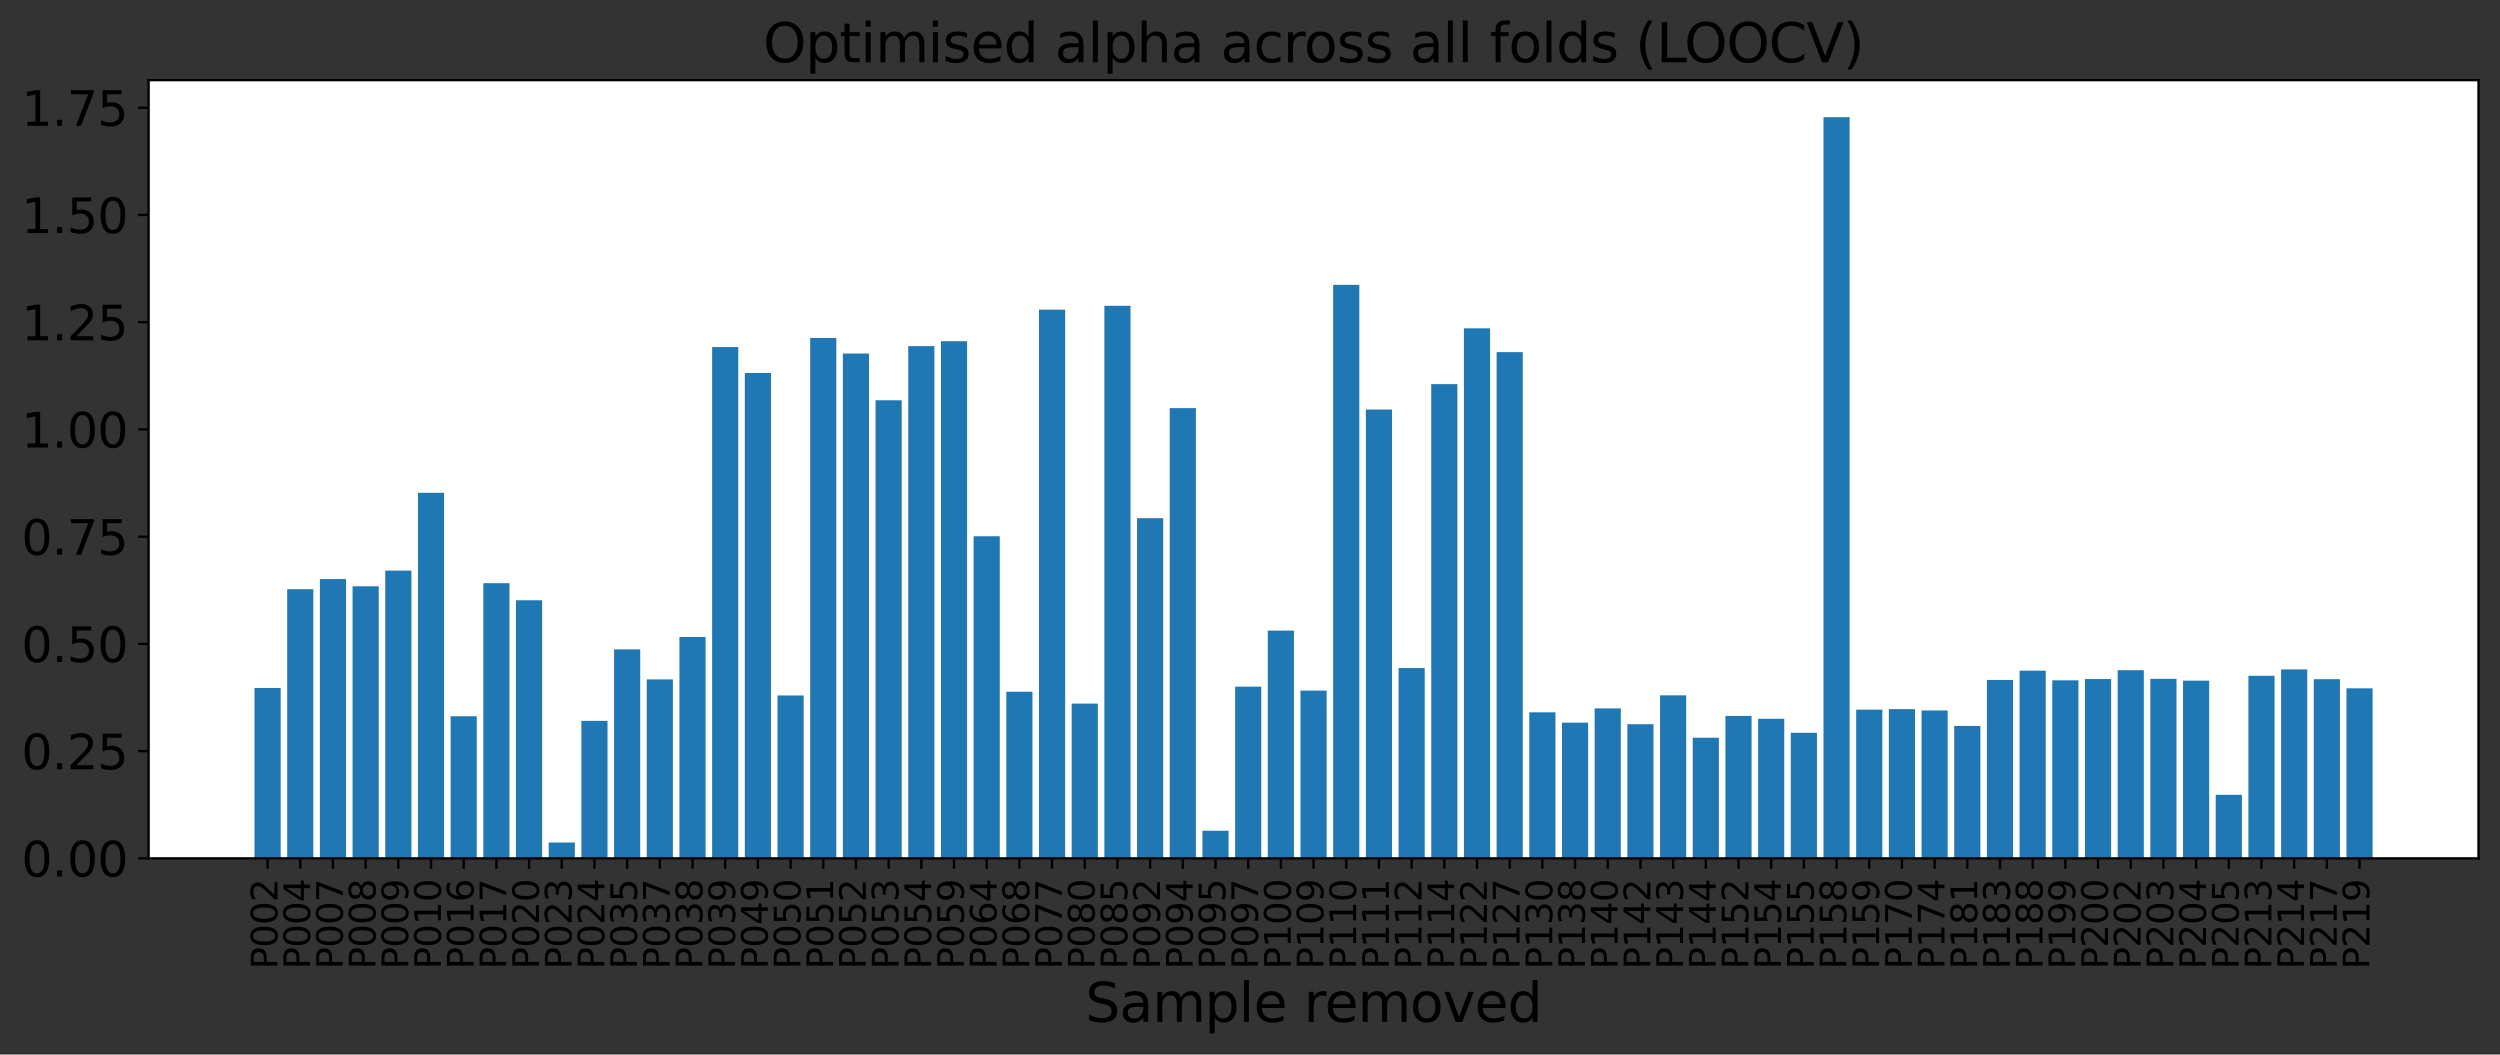 <?xml version="1.0" encoding="utf-8" standalone="no"?>
<!DOCTYPE svg PUBLIC "-//W3C//DTD SVG 1.1//EN"
  "http://www.w3.org/Graphics/SVG/1.1/DTD/svg11.dtd">
<svg xmlns:xlink="http://www.w3.org/1999/xlink" width="838.225pt" height="353.566pt" viewBox="0 0 838.225 353.566" xmlns="http://www.w3.org/2000/svg" version="1.1">
 <rect x="0" y="0" width="838.225" height="353.566" fill="#333333" stroke="none"/>
 <defs>
  <style type="text/css">*{stroke-linejoin: round; stroke-linecap: butt}</style>
 </defs>
 <g id="figure_1">
  <g id="patch_1">
   <path d="M 0 353.566 
L 838.225 353.566 
L 838.225 -0 
L 0 -0 
L 0 353.566 
z
" style="fill: none"/>
  </g>
  <g id="axes_1">
   <g id="patch_2">
    <path d="M 49.825 287.805 
L 831.025 287.805 
L 831.025 26.877 
L 49.825 26.877 
z
" style="fill: #ffffff"/>
   </g>
   <g id="patch_3">
    <path d="M 85.334 287.805 
L 94.102 287.805 
L 94.102 230.688 
L 85.334 230.688 
z
" clip-path="url(#p3399b967c1)" style="fill: #1f77b4"/>
   </g>
   <g id="patch_4">
    <path d="M 96.294 287.805 
L 105.061 287.805 
L 105.061 197.556 
L 96.294 197.556 
z
" clip-path="url(#p3399b967c1)" style="fill: #1f77b4"/>
   </g>
   <g id="patch_5">
    <path d="M 107.253 287.805 
L 116.021 287.805 
L 116.021 194.147 
L 107.253 194.147 
z
" clip-path="url(#p3399b967c1)" style="fill: #1f77b4"/>
   </g>
   <g id="patch_6">
    <path d="M 118.213 287.805 
L 126.981 287.805 
L 126.981 196.573 
L 118.213 196.573 
z
" clip-path="url(#p3399b967c1)" style="fill: #1f77b4"/>
   </g>
   <g id="patch_7">
    <path d="M 129.172 287.805 
L 137.94 287.805 
L 137.94 191.315 
L 129.172 191.315 
z
" clip-path="url(#p3399b967c1)" style="fill: #1f77b4"/>
   </g>
   <g id="patch_8">
    <path d="M 140.132 287.805 
L 148.9 287.805 
L 148.9 165.232 
L 140.132 165.232 
z
" clip-path="url(#p3399b967c1)" style="fill: #1f77b4"/>
   </g>
   <g id="patch_9">
    <path d="M 151.092 287.805 
L 159.859 287.805 
L 159.859 240.164 
L 151.092 240.164 
z
" clip-path="url(#p3399b967c1)" style="fill: #1f77b4"/>
   </g>
   <g id="patch_10">
    <path d="M 162.051 287.805 
L 170.819 287.805 
L 170.819 195.532 
L 162.051 195.532 
z
" clip-path="url(#p3399b967c1)" style="fill: #1f77b4"/>
   </g>
   <g id="patch_11">
    <path d="M 173.011 287.805 
L 181.779 287.805 
L 181.779 201.254 
L 173.011 201.254 
z
" clip-path="url(#p3399b967c1)" style="fill: #1f77b4"/>
   </g>
   <g id="patch_12">
    <path d="M 183.97 287.805 
L 192.738 287.805 
L 192.738 282.484 
L 183.97 282.484 
z
" clip-path="url(#p3399b967c1)" style="fill: #1f77b4"/>
   </g>
   <g id="patch_13">
    <path d="M 194.93 287.805 
L 203.698 287.805 
L 203.698 241.702 
L 194.93 241.702 
z
" clip-path="url(#p3399b967c1)" style="fill: #1f77b4"/>
   </g>
   <g id="patch_14">
    <path d="M 205.89 287.805 
L 214.657 287.805 
L 214.657 217.729 
L 205.89 217.729 
z
" clip-path="url(#p3399b967c1)" style="fill: #1f77b4"/>
   </g>
   <g id="patch_15">
    <path d="M 216.849 287.805 
L 225.617 287.805 
L 225.617 227.79 
L 216.849 227.79 
z
" clip-path="url(#p3399b967c1)" style="fill: #1f77b4"/>
   </g>
   <g id="patch_16">
    <path d="M 227.809 287.805 
L 236.577 287.805 
L 236.577 213.579 
L 227.809 213.579 
z
" clip-path="url(#p3399b967c1)" style="fill: #1f77b4"/>
   </g>
   <g id="patch_17">
    <path d="M 238.768 287.805 
L 247.536 287.805 
L 247.536 116.358 
L 238.768 116.358 
z
" clip-path="url(#p3399b967c1)" style="fill: #1f77b4"/>
   </g>
   <g id="patch_18">
    <path d="M 249.728 287.805 
L 258.496 287.805 
L 258.496 125.064 
L 249.728 125.064 
z
" clip-path="url(#p3399b967c1)" style="fill: #1f77b4"/>
   </g>
   <g id="patch_19">
    <path d="M 260.688 287.805 
L 269.455 287.805 
L 269.455 233.183 
L 260.688 233.183 
z
" clip-path="url(#p3399b967c1)" style="fill: #1f77b4"/>
   </g>
   <g id="patch_20">
    <path d="M 271.647 287.805 
L 280.415 287.805 
L 280.415 113.337 
L 271.647 113.337 
z
" clip-path="url(#p3399b967c1)" style="fill: #1f77b4"/>
   </g>
   <g id="patch_21">
    <path d="M 282.607 287.805 
L 291.374 287.805 
L 291.374 118.533 
L 282.607 118.533 
z
" clip-path="url(#p3399b967c1)" style="fill: #1f77b4"/>
   </g>
   <g id="patch_22">
    <path d="M 293.566 287.805 
L 302.334 287.805 
L 302.334 134.214 
L 293.566 134.214 
z
" clip-path="url(#p3399b967c1)" style="fill: #1f77b4"/>
   </g>
   <g id="patch_23">
    <path d="M 304.526 287.805 
L 313.294 287.805 
L 313.294 116.066 
L 304.526 116.066 
z
" clip-path="url(#p3399b967c1)" style="fill: #1f77b4"/>
   </g>
   <g id="patch_24">
    <path d="M 315.486 287.805 
L 324.253 287.805 
L 324.253 114.393 
L 315.486 114.393 
z
" clip-path="url(#p3399b967c1)" style="fill: #1f77b4"/>
   </g>
   <g id="patch_25">
    <path d="M 326.445 287.805 
L 335.213 287.805 
L 335.213 179.812 
L 326.445 179.812 
z
" clip-path="url(#p3399b967c1)" style="fill: #1f77b4"/>
   </g>
   <g id="patch_26">
    <path d="M 337.405 287.805 
L 346.172 287.805 
L 346.172 231.94 
L 337.405 231.94 
z
" clip-path="url(#p3399b967c1)" style="fill: #1f77b4"/>
   </g>
   <g id="patch_27">
    <path d="M 348.364 287.805 
L 357.132 287.805 
L 357.132 103.832 
L 348.364 103.832 
z
" clip-path="url(#p3399b967c1)" style="fill: #1f77b4"/>
   </g>
   <g id="patch_28">
    <path d="M 359.324 287.805 
L 368.092 287.805 
L 368.092 235.907 
L 359.324 235.907 
z
" clip-path="url(#p3399b967c1)" style="fill: #1f77b4"/>
   </g>
   <g id="patch_29">
    <path d="M 370.284 287.805 
L 379.051 287.805 
L 379.051 102.542 
L 370.284 102.542 
z
" clip-path="url(#p3399b967c1)" style="fill: #1f77b4"/>
   </g>
   <g id="patch_30">
    <path d="M 381.243 287.805 
L 390.011 287.805 
L 390.011 173.747 
L 381.243 173.747 
z
" clip-path="url(#p3399b967c1)" style="fill: #1f77b4"/>
   </g>
   <g id="patch_31">
    <path d="M 392.203 287.805 
L 400.97 287.805 
L 400.97 136.846 
L 392.203 136.846 
z
" clip-path="url(#p3399b967c1)" style="fill: #1f77b4"/>
   </g>
   <g id="patch_32">
    <path d="M 403.162 287.805 
L 411.93 287.805 
L 411.93 278.547 
L 403.162 278.547 
z
" clip-path="url(#p3399b967c1)" style="fill: #1f77b4"/>
   </g>
   <g id="patch_33">
    <path d="M 414.122 287.805 
L 422.89 287.805 
L 422.89 230.226 
L 414.122 230.226 
z
" clip-path="url(#p3399b967c1)" style="fill: #1f77b4"/>
   </g>
   <g id="patch_34">
    <path d="M 425.082 287.805 
L 433.849 287.805 
L 433.849 211.426 
L 425.082 211.426 
z
" clip-path="url(#p3399b967c1)" style="fill: #1f77b4"/>
   </g>
   <g id="patch_35">
    <path d="M 436.041 287.805 
L 444.809 287.805 
L 444.809 231.541 
L 436.041 231.541 
z
" clip-path="url(#p3399b967c1)" style="fill: #1f77b4"/>
   </g>
   <g id="patch_36">
    <path d="M 447.001 287.805 
L 455.768 287.805 
L 455.768 95.514 
L 447.001 95.514 
z
" clip-path="url(#p3399b967c1)" style="fill: #1f77b4"/>
   </g>
   <g id="patch_37">
    <path d="M 457.96 287.805 
L 466.728 287.805 
L 466.728 137.322 
L 457.96 137.322 
z
" clip-path="url(#p3399b967c1)" style="fill: #1f77b4"/>
   </g>
   <g id="patch_38">
    <path d="M 468.92 287.805 
L 477.688 287.805 
L 477.688 223.998 
L 468.92 223.998 
z
" clip-path="url(#p3399b967c1)" style="fill: #1f77b4"/>
   </g>
   <g id="patch_39">
    <path d="M 479.88 287.805 
L 488.647 287.805 
L 488.647 128.802 
L 479.88 128.802 
z
" clip-path="url(#p3399b967c1)" style="fill: #1f77b4"/>
   </g>
   <g id="patch_40">
    <path d="M 490.839 287.805 
L 499.607 287.805 
L 499.607 110.086 
L 490.839 110.086 
z
" clip-path="url(#p3399b967c1)" style="fill: #1f77b4"/>
   </g>
   <g id="patch_41">
    <path d="M 501.799 287.805 
L 510.566 287.805 
L 510.566 118.074 
L 501.799 118.074 
z
" clip-path="url(#p3399b967c1)" style="fill: #1f77b4"/>
   </g>
   <g id="patch_42">
    <path d="M 512.758 287.805 
L 521.526 287.805 
L 521.526 238.832 
L 512.758 238.832 
z
" clip-path="url(#p3399b967c1)" style="fill: #1f77b4"/>
   </g>
   <g id="patch_43">
    <path d="M 523.718 287.805 
L 532.486 287.805 
L 532.486 242.297 
L 523.718 242.297 
z
" clip-path="url(#p3399b967c1)" style="fill: #1f77b4"/>
   </g>
   <g id="patch_44">
    <path d="M 534.678 287.805 
L 543.445 287.805 
L 543.445 237.526 
L 534.678 237.526 
z
" clip-path="url(#p3399b967c1)" style="fill: #1f77b4"/>
   </g>
   <g id="patch_45">
    <path d="M 545.637 287.805 
L 554.405 287.805 
L 554.405 242.827 
L 545.637 242.827 
z
" clip-path="url(#p3399b967c1)" style="fill: #1f77b4"/>
   </g>
   <g id="patch_46">
    <path d="M 556.597 287.805 
L 565.364 287.805 
L 565.364 233.136 
L 556.597 233.136 
z
" clip-path="url(#p3399b967c1)" style="fill: #1f77b4"/>
   </g>
   <g id="patch_47">
    <path d="M 567.556 287.805 
L 576.324 287.805 
L 576.324 247.351 
L 567.556 247.351 
z
" clip-path="url(#p3399b967c1)" style="fill: #1f77b4"/>
   </g>
   <g id="patch_48">
    <path d="M 578.516 287.805 
L 587.284 287.805 
L 587.284 240.05 
L 578.516 240.05 
z
" clip-path="url(#p3399b967c1)" style="fill: #1f77b4"/>
   </g>
   <g id="patch_49">
    <path d="M 589.476 287.805 
L 598.243 287.805 
L 598.243 240.998 
L 589.476 240.998 
z
" clip-path="url(#p3399b967c1)" style="fill: #1f77b4"/>
   </g>
   <g id="patch_50">
    <path d="M 600.435 287.805 
L 609.203 287.805 
L 609.203 245.692 
L 600.435 245.692 
z
" clip-path="url(#p3399b967c1)" style="fill: #1f77b4"/>
   </g>
   <g id="patch_51">
    <path d="M 611.395 287.805 
L 620.162 287.805 
L 620.162 39.302 
L 611.395 39.302 
z
" clip-path="url(#p3399b967c1)" style="fill: #1f77b4"/>
   </g>
   <g id="patch_52">
    <path d="M 622.354 287.805 
L 631.122 287.805 
L 631.122 237.941 
L 622.354 237.941 
z
" clip-path="url(#p3399b967c1)" style="fill: #1f77b4"/>
   </g>
   <g id="patch_53">
    <path d="M 633.314 287.805 
L 642.082 287.805 
L 642.082 237.762 
L 633.314 237.762 
z
" clip-path="url(#p3399b967c1)" style="fill: #1f77b4"/>
   </g>
   <g id="patch_54">
    <path d="M 644.273 287.805 
L 653.041 287.805 
L 653.041 238.205 
L 644.273 238.205 
z
" clip-path="url(#p3399b967c1)" style="fill: #1f77b4"/>
   </g>
   <g id="patch_55">
    <path d="M 655.233 287.805 
L 664.001 287.805 
L 664.001 243.393 
L 655.233 243.393 
z
" clip-path="url(#p3399b967c1)" style="fill: #1f77b4"/>
   </g>
   <g id="patch_56">
    <path d="M 666.193 287.805 
L 674.96 287.805 
L 674.96 227.97 
L 666.193 227.97 
z
" clip-path="url(#p3399b967c1)" style="fill: #1f77b4"/>
   </g>
   <g id="patch_57">
    <path d="M 677.152 287.805 
L 685.92 287.805 
L 685.92 224.87 
L 677.152 224.87 
z
" clip-path="url(#p3399b967c1)" style="fill: #1f77b4"/>
   </g>
   <g id="patch_58">
    <path d="M 688.112 287.805 
L 696.88 287.805 
L 696.88 228.111 
L 688.112 228.111 
z
" clip-path="url(#p3399b967c1)" style="fill: #1f77b4"/>
   </g>
   <g id="patch_59">
    <path d="M 699.071 287.805 
L 707.839 287.805 
L 707.839 227.678 
L 699.071 227.678 
z
" clip-path="url(#p3399b967c1)" style="fill: #1f77b4"/>
   </g>
   <g id="patch_60">
    <path d="M 710.031 287.805 
L 718.799 287.805 
L 718.799 224.715 
L 710.031 224.715 
z
" clip-path="url(#p3399b967c1)" style="fill: #1f77b4"/>
   </g>
   <g id="patch_61">
    <path d="M 720.991 287.805 
L 729.758 287.805 
L 729.758 227.627 
L 720.991 227.627 
z
" clip-path="url(#p3399b967c1)" style="fill: #1f77b4"/>
   </g>
   <g id="patch_62">
    <path d="M 731.95 287.805 
L 740.718 287.805 
L 740.718 228.219 
L 731.95 228.219 
z
" clip-path="url(#p3399b967c1)" style="fill: #1f77b4"/>
   </g>
   <g id="patch_63">
    <path d="M 742.91 287.805 
L 751.678 287.805 
L 751.678 266.499 
L 742.91 266.499 
z
" clip-path="url(#p3399b967c1)" style="fill: #1f77b4"/>
   </g>
   <g id="patch_64">
    <path d="M 753.869 287.805 
L 762.637 287.805 
L 762.637 226.599 
L 753.869 226.599 
z
" clip-path="url(#p3399b967c1)" style="fill: #1f77b4"/>
   </g>
   <g id="patch_65">
    <path d="M 764.829 287.805 
L 773.597 287.805 
L 773.597 224.443 
L 764.829 224.443 
z
" clip-path="url(#p3399b967c1)" style="fill: #1f77b4"/>
   </g>
   <g id="patch_66">
    <path d="M 775.789 287.805 
L 784.556 287.805 
L 784.556 227.723 
L 775.789 227.723 
z
" clip-path="url(#p3399b967c1)" style="fill: #1f77b4"/>
   </g>
   <g id="patch_67">
    <path d="M 786.748 287.805 
L 795.516 287.805 
L 795.516 230.78 
L 786.748 230.78 
z
" clip-path="url(#p3399b967c1)" style="fill: #1f77b4"/>
   </g>
   <g id="matplotlib.axis_1">
    <g id="xtick_1">
     <g id="line2d_1">
      <defs>
       <path id="m8afb82c18d" d="M 0 0 
L 0 3.5 
" style="stroke: #000000; stroke-width: 0.8"/>
      </defs>
      <g>
       <use xlink:href="#m8afb82c18d" x="89.718" y="287.805" style="stroke: #000000; stroke-width: 0.8"/>
      </g>
     </g>
     <g id="text_1">
      <!-- P002 -->
      <g transform="translate(93.029 324.946) rotate(-90) scale(0.12 -0.12)">
       <defs>
        <path id="DejaVuSans-50" d="M 1259 4147 
L 1259 2394 
L 2053 2394 
Q 2494 2394 2734 2622 
Q 2975 2850 2975 3272 
Q 2975 3691 2734 3919 
Q 2494 4147 2053 4147 
L 1259 4147 
z
M 628 4666 
L 2053 4666 
Q 2838 4666 3239 4311 
Q 3641 3956 3641 3272 
Q 3641 2581 3239 2228 
Q 2838 1875 2053 1875 
L 1259 1875 
L 1259 0 
L 628 0 
L 628 4666 
z
" transform="scale(0.016)"/>
        <path id="DejaVuSans-30" d="M 2034 4250 
Q 1547 4250 1301 3770 
Q 1056 3291 1056 2328 
Q 1056 1369 1301 889 
Q 1547 409 2034 409 
Q 2525 409 2770 889 
Q 3016 1369 3016 2328 
Q 3016 3291 2770 3770 
Q 2525 4250 2034 4250 
z
M 2034 4750 
Q 2819 4750 3233 4129 
Q 3647 3509 3647 2328 
Q 3647 1150 3233 529 
Q 2819 -91 2034 -91 
Q 1250 -91 836 529 
Q 422 1150 422 2328 
Q 422 3509 836 4129 
Q 1250 4750 2034 4750 
z
" transform="scale(0.016)"/>
        <path id="DejaVuSans-32" d="M 1228 531 
L 3431 531 
L 3431 0 
L 469 0 
L 469 531 
Q 828 903 1448 1529 
Q 2069 2156 2228 2338 
Q 2531 2678 2651 2914 
Q 2772 3150 2772 3378 
Q 2772 3750 2511 3984 
Q 2250 4219 1831 4219 
Q 1534 4219 1204 4116 
Q 875 4013 500 3803 
L 500 4441 
Q 881 4594 1212 4672 
Q 1544 4750 1819 4750 
Q 2544 4750 2975 4387 
Q 3406 4025 3406 3419 
Q 3406 3131 3298 2873 
Q 3191 2616 2906 2266 
Q 2828 2175 2409 1742 
Q 1991 1309 1228 531 
z
" transform="scale(0.016)"/>
       </defs>
       <use xlink:href="#DejaVuSans-50"/>
       <use xlink:href="#DejaVuSans-30" x="60.303"/>
       <use xlink:href="#DejaVuSans-30" x="123.926"/>
       <use xlink:href="#DejaVuSans-32" x="187.549"/>
      </g>
     </g>
    </g>
    <g id="xtick_2">
     <g id="line2d_2">
      <g>
       <use xlink:href="#m8afb82c18d" x="100.678" y="287.805" style="stroke: #000000; stroke-width: 0.8"/>
      </g>
     </g>
     <g id="text_2">
      <!-- P004 -->
      <g transform="translate(103.989 324.946) rotate(-90) scale(0.12 -0.12)">
       <defs>
        <path id="DejaVuSans-34" d="M 2419 4116 
L 825 1625 
L 2419 1625 
L 2419 4116 
z
M 2253 4666 
L 3047 4666 
L 3047 1625 
L 3713 1625 
L 3713 1100 
L 3047 1100 
L 3047 0 
L 2419 0 
L 2419 1100 
L 313 1100 
L 313 1709 
L 2253 4666 
z
" transform="scale(0.016)"/>
       </defs>
       <use xlink:href="#DejaVuSans-50"/>
       <use xlink:href="#DejaVuSans-30" x="60.303"/>
       <use xlink:href="#DejaVuSans-30" x="123.926"/>
       <use xlink:href="#DejaVuSans-34" x="187.549"/>
      </g>
     </g>
    </g>
    <g id="xtick_3">
     <g id="line2d_3">
      <g>
       <use xlink:href="#m8afb82c18d" x="111.637" y="287.805" style="stroke: #000000; stroke-width: 0.8"/>
      </g>
     </g>
     <g id="text_3">
      <!-- P007 -->
      <g transform="translate(114.948 324.946) rotate(-90) scale(0.12 -0.12)">
       <defs>
        <path id="DejaVuSans-37" d="M 525 4666 
L 3525 4666 
L 3525 4397 
L 1831 0 
L 1172 0 
L 2766 4134 
L 525 4134 
L 525 4666 
z
" transform="scale(0.016)"/>
       </defs>
       <use xlink:href="#DejaVuSans-50"/>
       <use xlink:href="#DejaVuSans-30" x="60.303"/>
       <use xlink:href="#DejaVuSans-30" x="123.926"/>
       <use xlink:href="#DejaVuSans-37" x="187.549"/>
      </g>
     </g>
    </g>
    <g id="xtick_4">
     <g id="line2d_4">
      <g>
       <use xlink:href="#m8afb82c18d" x="122.597" y="287.805" style="stroke: #000000; stroke-width: 0.8"/>
      </g>
     </g>
     <g id="text_4">
      <!-- P008 -->
      <g transform="translate(125.908 324.946) rotate(-90) scale(0.12 -0.12)">
       <defs>
        <path id="DejaVuSans-38" d="M 2034 2216 
Q 1584 2216 1326 1975 
Q 1069 1734 1069 1313 
Q 1069 891 1326 650 
Q 1584 409 2034 409 
Q 2484 409 2743 651 
Q 3003 894 3003 1313 
Q 3003 1734 2745 1975 
Q 2488 2216 2034 2216 
z
M 1403 2484 
Q 997 2584 770 2862 
Q 544 3141 544 3541 
Q 544 4100 942 4425 
Q 1341 4750 2034 4750 
Q 2731 4750 3128 4425 
Q 3525 4100 3525 3541 
Q 3525 3141 3298 2862 
Q 3072 2584 2669 2484 
Q 3125 2378 3379 2068 
Q 3634 1759 3634 1313 
Q 3634 634 3220 271 
Q 2806 -91 2034 -91 
Q 1263 -91 848 271 
Q 434 634 434 1313 
Q 434 1759 690 2068 
Q 947 2378 1403 2484 
z
M 1172 3481 
Q 1172 3119 1398 2916 
Q 1625 2713 2034 2713 
Q 2441 2713 2670 2916 
Q 2900 3119 2900 3481 
Q 2900 3844 2670 4047 
Q 2441 4250 2034 4250 
Q 1625 4250 1398 4047 
Q 1172 3844 1172 3481 
z
" transform="scale(0.016)"/>
       </defs>
       <use xlink:href="#DejaVuSans-50"/>
       <use xlink:href="#DejaVuSans-30" x="60.303"/>
       <use xlink:href="#DejaVuSans-30" x="123.926"/>
       <use xlink:href="#DejaVuSans-38" x="187.549"/>
      </g>
     </g>
    </g>
    <g id="xtick_5">
     <g id="line2d_5">
      <g>
       <use xlink:href="#m8afb82c18d" x="133.556" y="287.805" style="stroke: #000000; stroke-width: 0.8"/>
      </g>
     </g>
     <g id="text_5">
      <!-- P009 -->
      <g transform="translate(136.868 324.946) rotate(-90) scale(0.12 -0.12)">
       <defs>
        <path id="DejaVuSans-39" d="M 703 97 
L 703 672 
Q 941 559 1184 500 
Q 1428 441 1663 441 
Q 2288 441 2617 861 
Q 2947 1281 2994 2138 
Q 2813 1869 2534 1725 
Q 2256 1581 1919 1581 
Q 1219 1581 811 2004 
Q 403 2428 403 3163 
Q 403 3881 828 4315 
Q 1253 4750 1959 4750 
Q 2769 4750 3195 4129 
Q 3622 3509 3622 2328 
Q 3622 1225 3098 567 
Q 2575 -91 1691 -91 
Q 1453 -91 1209 -44 
Q 966 3 703 97 
z
M 1959 2075 
Q 2384 2075 2632 2365 
Q 2881 2656 2881 3163 
Q 2881 3666 2632 3958 
Q 2384 4250 1959 4250 
Q 1534 4250 1286 3958 
Q 1038 3666 1038 3163 
Q 1038 2656 1286 2365 
Q 1534 2075 1959 2075 
z
" transform="scale(0.016)"/>
       </defs>
       <use xlink:href="#DejaVuSans-50"/>
       <use xlink:href="#DejaVuSans-30" x="60.303"/>
       <use xlink:href="#DejaVuSans-30" x="123.926"/>
       <use xlink:href="#DejaVuSans-39" x="187.549"/>
      </g>
     </g>
    </g>
    <g id="xtick_6">
     <g id="line2d_6">
      <g>
       <use xlink:href="#m8afb82c18d" x="144.516" y="287.805" style="stroke: #000000; stroke-width: 0.8"/>
      </g>
     </g>
     <g id="text_6">
      <!-- P010 -->
      <g transform="translate(147.827 324.946) rotate(-90) scale(0.12 -0.12)">
       <defs>
        <path id="DejaVuSans-31" d="M 794 531 
L 1825 531 
L 1825 4091 
L 703 3866 
L 703 4441 
L 1819 4666 
L 2450 4666 
L 2450 531 
L 3481 531 
L 3481 0 
L 794 0 
L 794 531 
z
" transform="scale(0.016)"/>
       </defs>
       <use xlink:href="#DejaVuSans-50"/>
       <use xlink:href="#DejaVuSans-30" x="60.303"/>
       <use xlink:href="#DejaVuSans-31" x="123.926"/>
       <use xlink:href="#DejaVuSans-30" x="187.549"/>
      </g>
     </g>
    </g>
    <g id="xtick_7">
     <g id="line2d_7">
      <g>
       <use xlink:href="#m8afb82c18d" x="155.476" y="287.805" style="stroke: #000000; stroke-width: 0.8"/>
      </g>
     </g>
     <g id="text_7">
      <!-- P016 -->
      <g transform="translate(158.787 324.946) rotate(-90) scale(0.12 -0.12)">
       <defs>
        <path id="DejaVuSans-36" d="M 2113 2584 
Q 1688 2584 1439 2293 
Q 1191 2003 1191 1497 
Q 1191 994 1439 701 
Q 1688 409 2113 409 
Q 2538 409 2786 701 
Q 3034 994 3034 1497 
Q 3034 2003 2786 2293 
Q 2538 2584 2113 2584 
z
M 3366 4563 
L 3366 3988 
Q 3128 4100 2886 4159 
Q 2644 4219 2406 4219 
Q 1781 4219 1451 3797 
Q 1122 3375 1075 2522 
Q 1259 2794 1537 2939 
Q 1816 3084 2150 3084 
Q 2853 3084 3261 2657 
Q 3669 2231 3669 1497 
Q 3669 778 3244 343 
Q 2819 -91 2113 -91 
Q 1303 -91 875 529 
Q 447 1150 447 2328 
Q 447 3434 972 4092 
Q 1497 4750 2381 4750 
Q 2619 4750 2861 4703 
Q 3103 4656 3366 4563 
z
" transform="scale(0.016)"/>
       </defs>
       <use xlink:href="#DejaVuSans-50"/>
       <use xlink:href="#DejaVuSans-30" x="60.303"/>
       <use xlink:href="#DejaVuSans-31" x="123.926"/>
       <use xlink:href="#DejaVuSans-36" x="187.549"/>
      </g>
     </g>
    </g>
    <g id="xtick_8">
     <g id="line2d_8">
      <g>
       <use xlink:href="#m8afb82c18d" x="166.435" y="287.805" style="stroke: #000000; stroke-width: 0.8"/>
      </g>
     </g>
     <g id="text_8">
      <!-- P017 -->
      <g transform="translate(169.746 324.946) rotate(-90) scale(0.12 -0.12)">
       <use xlink:href="#DejaVuSans-50"/>
       <use xlink:href="#DejaVuSans-30" x="60.303"/>
       <use xlink:href="#DejaVuSans-31" x="123.926"/>
       <use xlink:href="#DejaVuSans-37" x="187.549"/>
      </g>
     </g>
    </g>
    <g id="xtick_9">
     <g id="line2d_9">
      <g>
       <use xlink:href="#m8afb82c18d" x="177.395" y="287.805" style="stroke: #000000; stroke-width: 0.8"/>
      </g>
     </g>
     <g id="text_9">
      <!-- P020 -->
      <g transform="translate(180.706 324.946) rotate(-90) scale(0.12 -0.12)">
       <use xlink:href="#DejaVuSans-50"/>
       <use xlink:href="#DejaVuSans-30" x="60.303"/>
       <use xlink:href="#DejaVuSans-32" x="123.926"/>
       <use xlink:href="#DejaVuSans-30" x="187.549"/>
      </g>
     </g>
    </g>
    <g id="xtick_10">
     <g id="line2d_10">
      <g>
       <use xlink:href="#m8afb82c18d" x="188.354" y="287.805" style="stroke: #000000; stroke-width: 0.8"/>
      </g>
     </g>
     <g id="text_10">
      <!-- P023 -->
      <g transform="translate(191.666 324.946) rotate(-90) scale(0.12 -0.12)">
       <defs>
        <path id="DejaVuSans-33" d="M 2597 2516 
Q 3050 2419 3304 2112 
Q 3559 1806 3559 1356 
Q 3559 666 3084 287 
Q 2609 -91 1734 -91 
Q 1441 -91 1130 -33 
Q 819 25 488 141 
L 488 750 
Q 750 597 1062 519 
Q 1375 441 1716 441 
Q 2309 441 2620 675 
Q 2931 909 2931 1356 
Q 2931 1769 2642 2001 
Q 2353 2234 1838 2234 
L 1294 2234 
L 1294 2753 
L 1863 2753 
Q 2328 2753 2575 2939 
Q 2822 3125 2822 3475 
Q 2822 3834 2567 4026 
Q 2313 4219 1838 4219 
Q 1578 4219 1281 4162 
Q 984 4106 628 3988 
L 628 4550 
Q 988 4650 1302 4700 
Q 1616 4750 1894 4750 
Q 2613 4750 3031 4423 
Q 3450 4097 3450 3541 
Q 3450 3153 3228 2886 
Q 3006 2619 2597 2516 
z
" transform="scale(0.016)"/>
       </defs>
       <use xlink:href="#DejaVuSans-50"/>
       <use xlink:href="#DejaVuSans-30" x="60.303"/>
       <use xlink:href="#DejaVuSans-32" x="123.926"/>
       <use xlink:href="#DejaVuSans-33" x="187.549"/>
      </g>
     </g>
    </g>
    <g id="xtick_11">
     <g id="line2d_11">
      <g>
       <use xlink:href="#m8afb82c18d" x="199.314" y="287.805" style="stroke: #000000; stroke-width: 0.8"/>
      </g>
     </g>
     <g id="text_11">
      <!-- P024 -->
      <g transform="translate(202.625 324.946) rotate(-90) scale(0.12 -0.12)">
       <use xlink:href="#DejaVuSans-50"/>
       <use xlink:href="#DejaVuSans-30" x="60.303"/>
       <use xlink:href="#DejaVuSans-32" x="123.926"/>
       <use xlink:href="#DejaVuSans-34" x="187.549"/>
      </g>
     </g>
    </g>
    <g id="xtick_12">
     <g id="line2d_12">
      <g>
       <use xlink:href="#m8afb82c18d" x="210.273" y="287.805" style="stroke: #000000; stroke-width: 0.8"/>
      </g>
     </g>
     <g id="text_12">
      <!-- P035 -->
      <g transform="translate(213.585 324.946) rotate(-90) scale(0.12 -0.12)">
       <defs>
        <path id="DejaVuSans-35" d="M 691 4666 
L 3169 4666 
L 3169 4134 
L 1269 4134 
L 1269 2991 
Q 1406 3038 1543 3061 
Q 1681 3084 1819 3084 
Q 2600 3084 3056 2656 
Q 3513 2228 3513 1497 
Q 3513 744 3044 326 
Q 2575 -91 1722 -91 
Q 1428 -91 1123 -41 
Q 819 9 494 109 
L 494 744 
Q 775 591 1075 516 
Q 1375 441 1709 441 
Q 2250 441 2565 725 
Q 2881 1009 2881 1497 
Q 2881 1984 2565 2268 
Q 2250 2553 1709 2553 
Q 1456 2553 1204 2497 
Q 953 2441 691 2322 
L 691 4666 
z
" transform="scale(0.016)"/>
       </defs>
       <use xlink:href="#DejaVuSans-50"/>
       <use xlink:href="#DejaVuSans-30" x="60.303"/>
       <use xlink:href="#DejaVuSans-33" x="123.926"/>
       <use xlink:href="#DejaVuSans-35" x="187.549"/>
      </g>
     </g>
    </g>
    <g id="xtick_13">
     <g id="line2d_13">
      <g>
       <use xlink:href="#m8afb82c18d" x="221.233" y="287.805" style="stroke: #000000; stroke-width: 0.8"/>
      </g>
     </g>
     <g id="text_13">
      <!-- P037 -->
      <g transform="translate(224.544 324.946) rotate(-90) scale(0.12 -0.12)">
       <use xlink:href="#DejaVuSans-50"/>
       <use xlink:href="#DejaVuSans-30" x="60.303"/>
       <use xlink:href="#DejaVuSans-33" x="123.926"/>
       <use xlink:href="#DejaVuSans-37" x="187.549"/>
      </g>
     </g>
    </g>
    <g id="xtick_14">
     <g id="line2d_14">
      <g>
       <use xlink:href="#m8afb82c18d" x="232.193" y="287.805" style="stroke: #000000; stroke-width: 0.8"/>
      </g>
     </g>
     <g id="text_14">
      <!-- P038 -->
      <g transform="translate(235.504 324.946) rotate(-90) scale(0.12 -0.12)">
       <use xlink:href="#DejaVuSans-50"/>
       <use xlink:href="#DejaVuSans-30" x="60.303"/>
       <use xlink:href="#DejaVuSans-33" x="123.926"/>
       <use xlink:href="#DejaVuSans-38" x="187.549"/>
      </g>
     </g>
    </g>
    <g id="xtick_15">
     <g id="line2d_15">
      <g>
       <use xlink:href="#m8afb82c18d" x="243.152" y="287.805" style="stroke: #000000; stroke-width: 0.8"/>
      </g>
     </g>
     <g id="text_15">
      <!-- P039 -->
      <g transform="translate(246.464 324.946) rotate(-90) scale(0.12 -0.12)">
       <use xlink:href="#DejaVuSans-50"/>
       <use xlink:href="#DejaVuSans-30" x="60.303"/>
       <use xlink:href="#DejaVuSans-33" x="123.926"/>
       <use xlink:href="#DejaVuSans-39" x="187.549"/>
      </g>
     </g>
    </g>
    <g id="xtick_16">
     <g id="line2d_16">
      <g>
       <use xlink:href="#m8afb82c18d" x="254.112" y="287.805" style="stroke: #000000; stroke-width: 0.8"/>
      </g>
     </g>
     <g id="text_16">
      <!-- P049 -->
      <g transform="translate(257.423 324.946) rotate(-90) scale(0.12 -0.12)">
       <use xlink:href="#DejaVuSans-50"/>
       <use xlink:href="#DejaVuSans-30" x="60.303"/>
       <use xlink:href="#DejaVuSans-34" x="123.926"/>
       <use xlink:href="#DejaVuSans-39" x="187.549"/>
      </g>
     </g>
    </g>
    <g id="xtick_17">
     <g id="line2d_17">
      <g>
       <use xlink:href="#m8afb82c18d" x="265.071" y="287.805" style="stroke: #000000; stroke-width: 0.8"/>
      </g>
     </g>
     <g id="text_17">
      <!-- P050 -->
      <g transform="translate(268.383 324.946) rotate(-90) scale(0.12 -0.12)">
       <use xlink:href="#DejaVuSans-50"/>
       <use xlink:href="#DejaVuSans-30" x="60.303"/>
       <use xlink:href="#DejaVuSans-35" x="123.926"/>
       <use xlink:href="#DejaVuSans-30" x="187.549"/>
      </g>
     </g>
    </g>
    <g id="xtick_18">
     <g id="line2d_18">
      <g>
       <use xlink:href="#m8afb82c18d" x="276.031" y="287.805" style="stroke: #000000; stroke-width: 0.8"/>
      </g>
     </g>
     <g id="text_18">
      <!-- P051 -->
      <g transform="translate(279.342 324.946) rotate(-90) scale(0.12 -0.12)">
       <use xlink:href="#DejaVuSans-50"/>
       <use xlink:href="#DejaVuSans-30" x="60.303"/>
       <use xlink:href="#DejaVuSans-35" x="123.926"/>
       <use xlink:href="#DejaVuSans-31" x="187.549"/>
      </g>
     </g>
    </g>
    <g id="xtick_19">
     <g id="line2d_19">
      <g>
       <use xlink:href="#m8afb82c18d" x="286.991" y="287.805" style="stroke: #000000; stroke-width: 0.8"/>
      </g>
     </g>
     <g id="text_19">
      <!-- P052 -->
      <g transform="translate(290.302 324.946) rotate(-90) scale(0.12 -0.12)">
       <use xlink:href="#DejaVuSans-50"/>
       <use xlink:href="#DejaVuSans-30" x="60.303"/>
       <use xlink:href="#DejaVuSans-35" x="123.926"/>
       <use xlink:href="#DejaVuSans-32" x="187.549"/>
      </g>
     </g>
    </g>
    <g id="xtick_20">
     <g id="line2d_20">
      <g>
       <use xlink:href="#m8afb82c18d" x="297.95" y="287.805" style="stroke: #000000; stroke-width: 0.8"/>
      </g>
     </g>
     <g id="text_20">
      <!-- P053 -->
      <g transform="translate(301.262 324.946) rotate(-90) scale(0.12 -0.12)">
       <use xlink:href="#DejaVuSans-50"/>
       <use xlink:href="#DejaVuSans-30" x="60.303"/>
       <use xlink:href="#DejaVuSans-35" x="123.926"/>
       <use xlink:href="#DejaVuSans-33" x="187.549"/>
      </g>
     </g>
    </g>
    <g id="xtick_21">
     <g id="line2d_21">
      <g>
       <use xlink:href="#m8afb82c18d" x="308.91" y="287.805" style="stroke: #000000; stroke-width: 0.8"/>
      </g>
     </g>
     <g id="text_21">
      <!-- P054 -->
      <g transform="translate(312.221 324.946) rotate(-90) scale(0.12 -0.12)">
       <use xlink:href="#DejaVuSans-50"/>
       <use xlink:href="#DejaVuSans-30" x="60.303"/>
       <use xlink:href="#DejaVuSans-35" x="123.926"/>
       <use xlink:href="#DejaVuSans-34" x="187.549"/>
      </g>
     </g>
    </g>
    <g id="xtick_22">
     <g id="line2d_22">
      <g>
       <use xlink:href="#m8afb82c18d" x="319.869" y="287.805" style="stroke: #000000; stroke-width: 0.8"/>
      </g>
     </g>
     <g id="text_22">
      <!-- P059 -->
      <g transform="translate(323.181 324.946) rotate(-90) scale(0.12 -0.12)">
       <use xlink:href="#DejaVuSans-50"/>
       <use xlink:href="#DejaVuSans-30" x="60.303"/>
       <use xlink:href="#DejaVuSans-35" x="123.926"/>
       <use xlink:href="#DejaVuSans-39" x="187.549"/>
      </g>
     </g>
    </g>
    <g id="xtick_23">
     <g id="line2d_23">
      <g>
       <use xlink:href="#m8afb82c18d" x="330.829" y="287.805" style="stroke: #000000; stroke-width: 0.8"/>
      </g>
     </g>
     <g id="text_23">
      <!-- P064 -->
      <g transform="translate(334.14 324.946) rotate(-90) scale(0.12 -0.12)">
       <use xlink:href="#DejaVuSans-50"/>
       <use xlink:href="#DejaVuSans-30" x="60.303"/>
       <use xlink:href="#DejaVuSans-36" x="123.926"/>
       <use xlink:href="#DejaVuSans-34" x="187.549"/>
      </g>
     </g>
    </g>
    <g id="xtick_24">
     <g id="line2d_24">
      <g>
       <use xlink:href="#m8afb82c18d" x="341.789" y="287.805" style="stroke: #000000; stroke-width: 0.8"/>
      </g>
     </g>
     <g id="text_24">
      <!-- P068 -->
      <g transform="translate(345.1 324.946) rotate(-90) scale(0.12 -0.12)">
       <use xlink:href="#DejaVuSans-50"/>
       <use xlink:href="#DejaVuSans-30" x="60.303"/>
       <use xlink:href="#DejaVuSans-36" x="123.926"/>
       <use xlink:href="#DejaVuSans-38" x="187.549"/>
      </g>
     </g>
    </g>
    <g id="xtick_25">
     <g id="line2d_25">
      <g>
       <use xlink:href="#m8afb82c18d" x="352.748" y="287.805" style="stroke: #000000; stroke-width: 0.8"/>
      </g>
     </g>
     <g id="text_25">
      <!-- P077 -->
      <g transform="translate(356.059 324.946) rotate(-90) scale(0.12 -0.12)">
       <use xlink:href="#DejaVuSans-50"/>
       <use xlink:href="#DejaVuSans-30" x="60.303"/>
       <use xlink:href="#DejaVuSans-37" x="123.926"/>
       <use xlink:href="#DejaVuSans-37" x="187.549"/>
      </g>
     </g>
    </g>
    <g id="xtick_26">
     <g id="line2d_26">
      <g>
       <use xlink:href="#m8afb82c18d" x="363.708" y="287.805" style="stroke: #000000; stroke-width: 0.8"/>
      </g>
     </g>
     <g id="text_26">
      <!-- P080 -->
      <g transform="translate(367.019 324.946) rotate(-90) scale(0.12 -0.12)">
       <use xlink:href="#DejaVuSans-50"/>
       <use xlink:href="#DejaVuSans-30" x="60.303"/>
       <use xlink:href="#DejaVuSans-38" x="123.926"/>
       <use xlink:href="#DejaVuSans-30" x="187.549"/>
      </g>
     </g>
    </g>
    <g id="xtick_27">
     <g id="line2d_27">
      <g>
       <use xlink:href="#m8afb82c18d" x="374.667" y="287.805" style="stroke: #000000; stroke-width: 0.8"/>
      </g>
     </g>
     <g id="text_27">
      <!-- P085 -->
      <g transform="translate(377.979 324.946) rotate(-90) scale(0.12 -0.12)">
       <use xlink:href="#DejaVuSans-50"/>
       <use xlink:href="#DejaVuSans-30" x="60.303"/>
       <use xlink:href="#DejaVuSans-38" x="123.926"/>
       <use xlink:href="#DejaVuSans-35" x="187.549"/>
      </g>
     </g>
    </g>
    <g id="xtick_28">
     <g id="line2d_28">
      <g>
       <use xlink:href="#m8afb82c18d" x="385.627" y="287.805" style="stroke: #000000; stroke-width: 0.8"/>
      </g>
     </g>
     <g id="text_28">
      <!-- P092 -->
      <g transform="translate(388.938 324.946) rotate(-90) scale(0.12 -0.12)">
       <use xlink:href="#DejaVuSans-50"/>
       <use xlink:href="#DejaVuSans-30" x="60.303"/>
       <use xlink:href="#DejaVuSans-39" x="123.926"/>
       <use xlink:href="#DejaVuSans-32" x="187.549"/>
      </g>
     </g>
    </g>
    <g id="xtick_29">
     <g id="line2d_29">
      <g>
       <use xlink:href="#m8afb82c18d" x="396.587" y="287.805" style="stroke: #000000; stroke-width: 0.8"/>
      </g>
     </g>
     <g id="text_29">
      <!-- P094 -->
      <g transform="translate(399.898 324.946) rotate(-90) scale(0.12 -0.12)">
       <use xlink:href="#DejaVuSans-50"/>
       <use xlink:href="#DejaVuSans-30" x="60.303"/>
       <use xlink:href="#DejaVuSans-39" x="123.926"/>
       <use xlink:href="#DejaVuSans-34" x="187.549"/>
      </g>
     </g>
    </g>
    <g id="xtick_30">
     <g id="line2d_30">
      <g>
       <use xlink:href="#m8afb82c18d" x="407.546" y="287.805" style="stroke: #000000; stroke-width: 0.8"/>
      </g>
     </g>
     <g id="text_30">
      <!-- P095 -->
      <g transform="translate(410.857 324.946) rotate(-90) scale(0.12 -0.12)">
       <use xlink:href="#DejaVuSans-50"/>
       <use xlink:href="#DejaVuSans-30" x="60.303"/>
       <use xlink:href="#DejaVuSans-39" x="123.926"/>
       <use xlink:href="#DejaVuSans-35" x="187.549"/>
      </g>
     </g>
    </g>
    <g id="xtick_31">
     <g id="line2d_31">
      <g>
       <use xlink:href="#m8afb82c18d" x="418.506" y="287.805" style="stroke: #000000; stroke-width: 0.8"/>
      </g>
     </g>
     <g id="text_31">
      <!-- P097 -->
      <g transform="translate(421.817 324.946) rotate(-90) scale(0.12 -0.12)">
       <use xlink:href="#DejaVuSans-50"/>
       <use xlink:href="#DejaVuSans-30" x="60.303"/>
       <use xlink:href="#DejaVuSans-39" x="123.926"/>
       <use xlink:href="#DejaVuSans-37" x="187.549"/>
      </g>
     </g>
    </g>
    <g id="xtick_32">
     <g id="line2d_32">
      <g>
       <use xlink:href="#m8afb82c18d" x="429.465" y="287.805" style="stroke: #000000; stroke-width: 0.8"/>
      </g>
     </g>
     <g id="text_32">
      <!-- P100 -->
      <g transform="translate(432.777 324.946) rotate(-90) scale(0.12 -0.12)">
       <use xlink:href="#DejaVuSans-50"/>
       <use xlink:href="#DejaVuSans-31" x="60.303"/>
       <use xlink:href="#DejaVuSans-30" x="123.926"/>
       <use xlink:href="#DejaVuSans-30" x="187.549"/>
      </g>
     </g>
    </g>
    <g id="xtick_33">
     <g id="line2d_33">
      <g>
       <use xlink:href="#m8afb82c18d" x="440.425" y="287.805" style="stroke: #000000; stroke-width: 0.8"/>
      </g>
     </g>
     <g id="text_33">
      <!-- P109 -->
      <g transform="translate(443.736 324.946) rotate(-90) scale(0.12 -0.12)">
       <use xlink:href="#DejaVuSans-50"/>
       <use xlink:href="#DejaVuSans-31" x="60.303"/>
       <use xlink:href="#DejaVuSans-30" x="123.926"/>
       <use xlink:href="#DejaVuSans-39" x="187.549"/>
      </g>
     </g>
    </g>
    <g id="xtick_34">
     <g id="line2d_34">
      <g>
       <use xlink:href="#m8afb82c18d" x="451.385" y="287.805" style="stroke: #000000; stroke-width: 0.8"/>
      </g>
     </g>
     <g id="text_34">
      <!-- P110 -->
      <g transform="translate(454.696 324.946) rotate(-90) scale(0.12 -0.12)">
       <use xlink:href="#DejaVuSans-50"/>
       <use xlink:href="#DejaVuSans-31" x="60.303"/>
       <use xlink:href="#DejaVuSans-31" x="123.926"/>
       <use xlink:href="#DejaVuSans-30" x="187.549"/>
      </g>
     </g>
    </g>
    <g id="xtick_35">
     <g id="line2d_35">
      <g>
       <use xlink:href="#m8afb82c18d" x="462.344" y="287.805" style="stroke: #000000; stroke-width: 0.8"/>
      </g>
     </g>
     <g id="text_35">
      <!-- P111 -->
      <g transform="translate(465.655 324.946) rotate(-90) scale(0.12 -0.12)">
       <use xlink:href="#DejaVuSans-50"/>
       <use xlink:href="#DejaVuSans-31" x="60.303"/>
       <use xlink:href="#DejaVuSans-31" x="123.926"/>
       <use xlink:href="#DejaVuSans-31" x="187.549"/>
      </g>
     </g>
    </g>
    <g id="xtick_36">
     <g id="line2d_36">
      <g>
       <use xlink:href="#m8afb82c18d" x="473.304" y="287.805" style="stroke: #000000; stroke-width: 0.8"/>
      </g>
     </g>
     <g id="text_36">
      <!-- P112 -->
      <g transform="translate(476.615 324.946) rotate(-90) scale(0.12 -0.12)">
       <use xlink:href="#DejaVuSans-50"/>
       <use xlink:href="#DejaVuSans-31" x="60.303"/>
       <use xlink:href="#DejaVuSans-31" x="123.926"/>
       <use xlink:href="#DejaVuSans-32" x="187.549"/>
      </g>
     </g>
    </g>
    <g id="xtick_37">
     <g id="line2d_37">
      <g>
       <use xlink:href="#m8afb82c18d" x="484.263" y="287.805" style="stroke: #000000; stroke-width: 0.8"/>
      </g>
     </g>
     <g id="text_37">
      <!-- P114 -->
      <g transform="translate(487.575 324.946) rotate(-90) scale(0.12 -0.12)">
       <use xlink:href="#DejaVuSans-50"/>
       <use xlink:href="#DejaVuSans-31" x="60.303"/>
       <use xlink:href="#DejaVuSans-31" x="123.926"/>
       <use xlink:href="#DejaVuSans-34" x="187.549"/>
      </g>
     </g>
    </g>
    <g id="xtick_38">
     <g id="line2d_38">
      <g>
       <use xlink:href="#m8afb82c18d" x="495.223" y="287.805" style="stroke: #000000; stroke-width: 0.8"/>
      </g>
     </g>
     <g id="text_38">
      <!-- P122 -->
      <g transform="translate(498.534 324.946) rotate(-90) scale(0.12 -0.12)">
       <use xlink:href="#DejaVuSans-50"/>
       <use xlink:href="#DejaVuSans-31" x="60.303"/>
       <use xlink:href="#DejaVuSans-32" x="123.926"/>
       <use xlink:href="#DejaVuSans-32" x="187.549"/>
      </g>
     </g>
    </g>
    <g id="xtick_39">
     <g id="line2d_39">
      <g>
       <use xlink:href="#m8afb82c18d" x="506.183" y="287.805" style="stroke: #000000; stroke-width: 0.8"/>
      </g>
     </g>
     <g id="text_39">
      <!-- P127 -->
      <g transform="translate(509.494 324.946) rotate(-90) scale(0.12 -0.12)">
       <use xlink:href="#DejaVuSans-50"/>
       <use xlink:href="#DejaVuSans-31" x="60.303"/>
       <use xlink:href="#DejaVuSans-32" x="123.926"/>
       <use xlink:href="#DejaVuSans-37" x="187.549"/>
      </g>
     </g>
    </g>
    <g id="xtick_40">
     <g id="line2d_40">
      <g>
       <use xlink:href="#m8afb82c18d" x="517.142" y="287.805" style="stroke: #000000; stroke-width: 0.8"/>
      </g>
     </g>
     <g id="text_40">
      <!-- P130 -->
      <g transform="translate(520.453 324.946) rotate(-90) scale(0.12 -0.12)">
       <use xlink:href="#DejaVuSans-50"/>
       <use xlink:href="#DejaVuSans-31" x="60.303"/>
       <use xlink:href="#DejaVuSans-33" x="123.926"/>
       <use xlink:href="#DejaVuSans-30" x="187.549"/>
      </g>
     </g>
    </g>
    <g id="xtick_41">
     <g id="line2d_41">
      <g>
       <use xlink:href="#m8afb82c18d" x="528.102" y="287.805" style="stroke: #000000; stroke-width: 0.8"/>
      </g>
     </g>
     <g id="text_41">
      <!-- P138 -->
      <g transform="translate(531.413 324.946) rotate(-90) scale(0.12 -0.12)">
       <use xlink:href="#DejaVuSans-50"/>
       <use xlink:href="#DejaVuSans-31" x="60.303"/>
       <use xlink:href="#DejaVuSans-33" x="123.926"/>
       <use xlink:href="#DejaVuSans-38" x="187.549"/>
      </g>
     </g>
    </g>
    <g id="xtick_42">
     <g id="line2d_42">
      <g>
       <use xlink:href="#m8afb82c18d" x="539.061" y="287.805" style="stroke: #000000; stroke-width: 0.8"/>
      </g>
     </g>
     <g id="text_42">
      <!-- P140 -->
      <g transform="translate(542.373 324.946) rotate(-90) scale(0.12 -0.12)">
       <use xlink:href="#DejaVuSans-50"/>
       <use xlink:href="#DejaVuSans-31" x="60.303"/>
       <use xlink:href="#DejaVuSans-34" x="123.926"/>
       <use xlink:href="#DejaVuSans-30" x="187.549"/>
      </g>
     </g>
    </g>
    <g id="xtick_43">
     <g id="line2d_43">
      <g>
       <use xlink:href="#m8afb82c18d" x="550.021" y="287.805" style="stroke: #000000; stroke-width: 0.8"/>
      </g>
     </g>
     <g id="text_43">
      <!-- P142 -->
      <g transform="translate(553.332 324.946) rotate(-90) scale(0.12 -0.12)">
       <use xlink:href="#DejaVuSans-50"/>
       <use xlink:href="#DejaVuSans-31" x="60.303"/>
       <use xlink:href="#DejaVuSans-34" x="123.926"/>
       <use xlink:href="#DejaVuSans-32" x="187.549"/>
      </g>
     </g>
    </g>
    <g id="xtick_44">
     <g id="line2d_44">
      <g>
       <use xlink:href="#m8afb82c18d" x="560.981" y="287.805" style="stroke: #000000; stroke-width: 0.8"/>
      </g>
     </g>
     <g id="text_44">
      <!-- P143 -->
      <g transform="translate(564.292 324.946) rotate(-90) scale(0.12 -0.12)">
       <use xlink:href="#DejaVuSans-50"/>
       <use xlink:href="#DejaVuSans-31" x="60.303"/>
       <use xlink:href="#DejaVuSans-34" x="123.926"/>
       <use xlink:href="#DejaVuSans-33" x="187.549"/>
      </g>
     </g>
    </g>
    <g id="xtick_45">
     <g id="line2d_45">
      <g>
       <use xlink:href="#m8afb82c18d" x="571.94" y="287.805" style="stroke: #000000; stroke-width: 0.8"/>
      </g>
     </g>
     <g id="text_45">
      <!-- P144 -->
      <g transform="translate(575.251 324.946) rotate(-90) scale(0.12 -0.12)">
       <use xlink:href="#DejaVuSans-50"/>
       <use xlink:href="#DejaVuSans-31" x="60.303"/>
       <use xlink:href="#DejaVuSans-34" x="123.926"/>
       <use xlink:href="#DejaVuSans-34" x="187.549"/>
      </g>
     </g>
    </g>
    <g id="xtick_46">
     <g id="line2d_46">
      <g>
       <use xlink:href="#m8afb82c18d" x="582.9" y="287.805" style="stroke: #000000; stroke-width: 0.8"/>
      </g>
     </g>
     <g id="text_46">
      <!-- P152 -->
      <g transform="translate(586.211 324.946) rotate(-90) scale(0.12 -0.12)">
       <use xlink:href="#DejaVuSans-50"/>
       <use xlink:href="#DejaVuSans-31" x="60.303"/>
       <use xlink:href="#DejaVuSans-35" x="123.926"/>
       <use xlink:href="#DejaVuSans-32" x="187.549"/>
      </g>
     </g>
    </g>
    <g id="xtick_47">
     <g id="line2d_47">
      <g>
       <use xlink:href="#m8afb82c18d" x="593.859" y="287.805" style="stroke: #000000; stroke-width: 0.8"/>
      </g>
     </g>
     <g id="text_47">
      <!-- P154 -->
      <g transform="translate(597.171 324.946) rotate(-90) scale(0.12 -0.12)">
       <use xlink:href="#DejaVuSans-50"/>
       <use xlink:href="#DejaVuSans-31" x="60.303"/>
       <use xlink:href="#DejaVuSans-35" x="123.926"/>
       <use xlink:href="#DejaVuSans-34" x="187.549"/>
      </g>
     </g>
    </g>
    <g id="xtick_48">
     <g id="line2d_48">
      <g>
       <use xlink:href="#m8afb82c18d" x="604.819" y="287.805" style="stroke: #000000; stroke-width: 0.8"/>
      </g>
     </g>
     <g id="text_48">
      <!-- P155 -->
      <g transform="translate(608.13 324.946) rotate(-90) scale(0.12 -0.12)">
       <use xlink:href="#DejaVuSans-50"/>
       <use xlink:href="#DejaVuSans-31" x="60.303"/>
       <use xlink:href="#DejaVuSans-35" x="123.926"/>
       <use xlink:href="#DejaVuSans-35" x="187.549"/>
      </g>
     </g>
    </g>
    <g id="xtick_49">
     <g id="line2d_49">
      <g>
       <use xlink:href="#m8afb82c18d" x="615.779" y="287.805" style="stroke: #000000; stroke-width: 0.8"/>
      </g>
     </g>
     <g id="text_49">
      <!-- P158 -->
      <g transform="translate(619.09 324.946) rotate(-90) scale(0.12 -0.12)">
       <use xlink:href="#DejaVuSans-50"/>
       <use xlink:href="#DejaVuSans-31" x="60.303"/>
       <use xlink:href="#DejaVuSans-35" x="123.926"/>
       <use xlink:href="#DejaVuSans-38" x="187.549"/>
      </g>
     </g>
    </g>
    <g id="xtick_50">
     <g id="line2d_50">
      <g>
       <use xlink:href="#m8afb82c18d" x="626.738" y="287.805" style="stroke: #000000; stroke-width: 0.8"/>
      </g>
     </g>
     <g id="text_50">
      <!-- P159 -->
      <g transform="translate(630.049 324.946) rotate(-90) scale(0.12 -0.12)">
       <use xlink:href="#DejaVuSans-50"/>
       <use xlink:href="#DejaVuSans-31" x="60.303"/>
       <use xlink:href="#DejaVuSans-35" x="123.926"/>
       <use xlink:href="#DejaVuSans-39" x="187.549"/>
      </g>
     </g>
    </g>
    <g id="xtick_51">
     <g id="line2d_51">
      <g>
       <use xlink:href="#m8afb82c18d" x="637.698" y="287.805" style="stroke: #000000; stroke-width: 0.8"/>
      </g>
     </g>
     <g id="text_51">
      <!-- P170 -->
      <g transform="translate(641.009 324.946) rotate(-90) scale(0.12 -0.12)">
       <use xlink:href="#DejaVuSans-50"/>
       <use xlink:href="#DejaVuSans-31" x="60.303"/>
       <use xlink:href="#DejaVuSans-37" x="123.926"/>
       <use xlink:href="#DejaVuSans-30" x="187.549"/>
      </g>
     </g>
    </g>
    <g id="xtick_52">
     <g id="line2d_52">
      <g>
       <use xlink:href="#m8afb82c18d" x="648.657" y="287.805" style="stroke: #000000; stroke-width: 0.8"/>
      </g>
     </g>
     <g id="text_52">
      <!-- P174 -->
      <g transform="translate(651.969 324.946) rotate(-90) scale(0.12 -0.12)">
       <use xlink:href="#DejaVuSans-50"/>
       <use xlink:href="#DejaVuSans-31" x="60.303"/>
       <use xlink:href="#DejaVuSans-37" x="123.926"/>
       <use xlink:href="#DejaVuSans-34" x="187.549"/>
      </g>
     </g>
    </g>
    <g id="xtick_53">
     <g id="line2d_53">
      <g>
       <use xlink:href="#m8afb82c18d" x="659.617" y="287.805" style="stroke: #000000; stroke-width: 0.8"/>
      </g>
     </g>
     <g id="text_53">
      <!-- P181 -->
      <g transform="translate(662.928 324.946) rotate(-90) scale(0.12 -0.12)">
       <use xlink:href="#DejaVuSans-50"/>
       <use xlink:href="#DejaVuSans-31" x="60.303"/>
       <use xlink:href="#DejaVuSans-38" x="123.926"/>
       <use xlink:href="#DejaVuSans-31" x="187.549"/>
      </g>
     </g>
    </g>
    <g id="xtick_54">
     <g id="line2d_54">
      <g>
       <use xlink:href="#m8afb82c18d" x="670.577" y="287.805" style="stroke: #000000; stroke-width: 0.8"/>
      </g>
     </g>
     <g id="text_54">
      <!-- P183 -->
      <g transform="translate(673.888 324.946) rotate(-90) scale(0.12 -0.12)">
       <use xlink:href="#DejaVuSans-50"/>
       <use xlink:href="#DejaVuSans-31" x="60.303"/>
       <use xlink:href="#DejaVuSans-38" x="123.926"/>
       <use xlink:href="#DejaVuSans-33" x="187.549"/>
      </g>
     </g>
    </g>
    <g id="xtick_55">
     <g id="line2d_55">
      <g>
       <use xlink:href="#m8afb82c18d" x="681.536" y="287.805" style="stroke: #000000; stroke-width: 0.8"/>
      </g>
     </g>
     <g id="text_55">
      <!-- P188 -->
      <g transform="translate(684.847 324.946) rotate(-90) scale(0.12 -0.12)">
       <use xlink:href="#DejaVuSans-50"/>
       <use xlink:href="#DejaVuSans-31" x="60.303"/>
       <use xlink:href="#DejaVuSans-38" x="123.926"/>
       <use xlink:href="#DejaVuSans-38" x="187.549"/>
      </g>
     </g>
    </g>
    <g id="xtick_56">
     <g id="line2d_56">
      <g>
       <use xlink:href="#m8afb82c18d" x="692.496" y="287.805" style="stroke: #000000; stroke-width: 0.8"/>
      </g>
     </g>
     <g id="text_56">
      <!-- P199 -->
      <g transform="translate(695.807 324.946) rotate(-90) scale(0.12 -0.12)">
       <use xlink:href="#DejaVuSans-50"/>
       <use xlink:href="#DejaVuSans-31" x="60.303"/>
       <use xlink:href="#DejaVuSans-39" x="123.926"/>
       <use xlink:href="#DejaVuSans-39" x="187.549"/>
      </g>
     </g>
    </g>
    <g id="xtick_57">
     <g id="line2d_57">
      <g>
       <use xlink:href="#m8afb82c18d" x="703.455" y="287.805" style="stroke: #000000; stroke-width: 0.8"/>
      </g>
     </g>
     <g id="text_57">
      <!-- P200 -->
      <g transform="translate(706.767 324.946) rotate(-90) scale(0.12 -0.12)">
       <use xlink:href="#DejaVuSans-50"/>
       <use xlink:href="#DejaVuSans-32" x="60.303"/>
       <use xlink:href="#DejaVuSans-30" x="123.926"/>
       <use xlink:href="#DejaVuSans-30" x="187.549"/>
      </g>
     </g>
    </g>
    <g id="xtick_58">
     <g id="line2d_58">
      <g>
       <use xlink:href="#m8afb82c18d" x="714.415" y="287.805" style="stroke: #000000; stroke-width: 0.8"/>
      </g>
     </g>
     <g id="text_58">
      <!-- P202 -->
      <g transform="translate(717.726 324.946) rotate(-90) scale(0.12 -0.12)">
       <use xlink:href="#DejaVuSans-50"/>
       <use xlink:href="#DejaVuSans-32" x="60.303"/>
       <use xlink:href="#DejaVuSans-30" x="123.926"/>
       <use xlink:href="#DejaVuSans-32" x="187.549"/>
      </g>
     </g>
    </g>
    <g id="xtick_59">
     <g id="line2d_59">
      <g>
       <use xlink:href="#m8afb82c18d" x="725.374" y="287.805" style="stroke: #000000; stroke-width: 0.8"/>
      </g>
     </g>
     <g id="text_59">
      <!-- P203 -->
      <g transform="translate(728.686 324.946) rotate(-90) scale(0.12 -0.12)">
       <use xlink:href="#DejaVuSans-50"/>
       <use xlink:href="#DejaVuSans-32" x="60.303"/>
       <use xlink:href="#DejaVuSans-30" x="123.926"/>
       <use xlink:href="#DejaVuSans-33" x="187.549"/>
      </g>
     </g>
    </g>
    <g id="xtick_60">
     <g id="line2d_60">
      <g>
       <use xlink:href="#m8afb82c18d" x="736.334" y="287.805" style="stroke: #000000; stroke-width: 0.8"/>
      </g>
     </g>
     <g id="text_60">
      <!-- P204 -->
      <g transform="translate(739.645 324.946) rotate(-90) scale(0.12 -0.12)">
       <use xlink:href="#DejaVuSans-50"/>
       <use xlink:href="#DejaVuSans-32" x="60.303"/>
       <use xlink:href="#DejaVuSans-30" x="123.926"/>
       <use xlink:href="#DejaVuSans-34" x="187.549"/>
      </g>
     </g>
    </g>
    <g id="xtick_61">
     <g id="line2d_61">
      <g>
       <use xlink:href="#m8afb82c18d" x="747.294" y="287.805" style="stroke: #000000; stroke-width: 0.8"/>
      </g>
     </g>
     <g id="text_61">
      <!-- P205 -->
      <g transform="translate(750.605 324.946) rotate(-90) scale(0.12 -0.12)">
       <use xlink:href="#DejaVuSans-50"/>
       <use xlink:href="#DejaVuSans-32" x="60.303"/>
       <use xlink:href="#DejaVuSans-30" x="123.926"/>
       <use xlink:href="#DejaVuSans-35" x="187.549"/>
      </g>
     </g>
    </g>
    <g id="xtick_62">
     <g id="line2d_62">
      <g>
       <use xlink:href="#m8afb82c18d" x="758.253" y="287.805" style="stroke: #000000; stroke-width: 0.8"/>
      </g>
     </g>
     <g id="text_62">
      <!-- P213 -->
      <g transform="translate(761.565 324.946) rotate(-90) scale(0.12 -0.12)">
       <use xlink:href="#DejaVuSans-50"/>
       <use xlink:href="#DejaVuSans-32" x="60.303"/>
       <use xlink:href="#DejaVuSans-31" x="123.926"/>
       <use xlink:href="#DejaVuSans-33" x="187.549"/>
      </g>
     </g>
    </g>
    <g id="xtick_63">
     <g id="line2d_63">
      <g>
       <use xlink:href="#m8afb82c18d" x="769.213" y="287.805" style="stroke: #000000; stroke-width: 0.8"/>
      </g>
     </g>
     <g id="text_63">
      <!-- P214 -->
      <g transform="translate(772.524 324.946) rotate(-90) scale(0.12 -0.12)">
       <use xlink:href="#DejaVuSans-50"/>
       <use xlink:href="#DejaVuSans-32" x="60.303"/>
       <use xlink:href="#DejaVuSans-31" x="123.926"/>
       <use xlink:href="#DejaVuSans-34" x="187.549"/>
      </g>
     </g>
    </g>
    <g id="xtick_64">
     <g id="line2d_64">
      <g>
       <use xlink:href="#m8afb82c18d" x="780.172" y="287.805" style="stroke: #000000; stroke-width: 0.8"/>
      </g>
     </g>
     <g id="text_64">
      <!-- P217 -->
      <g transform="translate(783.484 324.946) rotate(-90) scale(0.12 -0.12)">
       <use xlink:href="#DejaVuSans-50"/>
       <use xlink:href="#DejaVuSans-32" x="60.303"/>
       <use xlink:href="#DejaVuSans-31" x="123.926"/>
       <use xlink:href="#DejaVuSans-37" x="187.549"/>
      </g>
     </g>
    </g>
    <g id="xtick_65">
     <g id="line2d_65">
      <g>
       <use xlink:href="#m8afb82c18d" x="791.132" y="287.805" style="stroke: #000000; stroke-width: 0.8"/>
      </g>
     </g>
     <g id="text_65">
      <!-- P219 -->
      <g transform="translate(794.443 324.946) rotate(-90) scale(0.12 -0.12)">
       <use xlink:href="#DejaVuSans-50"/>
       <use xlink:href="#DejaVuSans-32" x="60.303"/>
       <use xlink:href="#DejaVuSans-31" x="123.926"/>
       <use xlink:href="#DejaVuSans-39" x="187.549"/>
      </g>
     </g>
    </g>
    <g id="text_66">
     <!-- Sample removed -->
     <g transform="translate(363.931 342.623) scale(0.18 -0.18)">
      <defs>
       <path id="DejaVuSans-53" d="M 3425 4513 
L 3425 3897 
Q 3066 4069 2747 4153 
Q 2428 4238 2131 4238 
Q 1616 4238 1336 4038 
Q 1056 3838 1056 3469 
Q 1056 3159 1242 3001 
Q 1428 2844 1947 2747 
L 2328 2669 
Q 3034 2534 3370 2195 
Q 3706 1856 3706 1288 
Q 3706 609 3251 259 
Q 2797 -91 1919 -91 
Q 1588 -91 1214 -16 
Q 841 59 441 206 
L 441 856 
Q 825 641 1194 531 
Q 1563 422 1919 422 
Q 2459 422 2753 634 
Q 3047 847 3047 1241 
Q 3047 1584 2836 1778 
Q 2625 1972 2144 2069 
L 1759 2144 
Q 1053 2284 737 2584 
Q 422 2884 422 3419 
Q 422 4038 858 4394 
Q 1294 4750 2059 4750 
Q 2388 4750 2728 4690 
Q 3069 4631 3425 4513 
z
" transform="scale(0.016)"/>
       <path id="DejaVuSans-61" d="M 2194 1759 
Q 1497 1759 1228 1600 
Q 959 1441 959 1056 
Q 959 750 1161 570 
Q 1363 391 1709 391 
Q 2188 391 2477 730 
Q 2766 1069 2766 1631 
L 2766 1759 
L 2194 1759 
z
M 3341 1997 
L 3341 0 
L 2766 0 
L 2766 531 
Q 2569 213 2275 61 
Q 1981 -91 1556 -91 
Q 1019 -91 701 211 
Q 384 513 384 1019 
Q 384 1609 779 1909 
Q 1175 2209 1959 2209 
L 2766 2209 
L 2766 2266 
Q 2766 2663 2505 2880 
Q 2244 3097 1772 3097 
Q 1472 3097 1187 3025 
Q 903 2953 641 2809 
L 641 3341 
Q 956 3463 1253 3523 
Q 1550 3584 1831 3584 
Q 2591 3584 2966 3190 
Q 3341 2797 3341 1997 
z
" transform="scale(0.016)"/>
       <path id="DejaVuSans-6d" d="M 3328 2828 
Q 3544 3216 3844 3400 
Q 4144 3584 4550 3584 
Q 5097 3584 5394 3201 
Q 5691 2819 5691 2113 
L 5691 0 
L 5113 0 
L 5113 2094 
Q 5113 2597 4934 2840 
Q 4756 3084 4391 3084 
Q 3944 3084 3684 2787 
Q 3425 2491 3425 1978 
L 3425 0 
L 2847 0 
L 2847 2094 
Q 2847 2600 2669 2842 
Q 2491 3084 2119 3084 
Q 1678 3084 1418 2786 
Q 1159 2488 1159 1978 
L 1159 0 
L 581 0 
L 581 3500 
L 1159 3500 
L 1159 2956 
Q 1356 3278 1631 3431 
Q 1906 3584 2284 3584 
Q 2666 3584 2933 3390 
Q 3200 3197 3328 2828 
z
" transform="scale(0.016)"/>
       <path id="DejaVuSans-70" d="M 1159 525 
L 1159 -1331 
L 581 -1331 
L 581 3500 
L 1159 3500 
L 1159 2969 
Q 1341 3281 1617 3432 
Q 1894 3584 2278 3584 
Q 2916 3584 3314 3078 
Q 3713 2572 3713 1747 
Q 3713 922 3314 415 
Q 2916 -91 2278 -91 
Q 1894 -91 1617 61 
Q 1341 213 1159 525 
z
M 3116 1747 
Q 3116 2381 2855 2742 
Q 2594 3103 2138 3103 
Q 1681 3103 1420 2742 
Q 1159 2381 1159 1747 
Q 1159 1113 1420 752 
Q 1681 391 2138 391 
Q 2594 391 2855 752 
Q 3116 1113 3116 1747 
z
" transform="scale(0.016)"/>
       <path id="DejaVuSans-6c" d="M 603 4863 
L 1178 4863 
L 1178 0 
L 603 0 
L 603 4863 
z
" transform="scale(0.016)"/>
       <path id="DejaVuSans-65" d="M 3597 1894 
L 3597 1613 
L 953 1613 
Q 991 1019 1311 708 
Q 1631 397 2203 397 
Q 2534 397 2845 478 
Q 3156 559 3463 722 
L 3463 178 
Q 3153 47 2828 -22 
Q 2503 -91 2169 -91 
Q 1331 -91 842 396 
Q 353 884 353 1716 
Q 353 2575 817 3079 
Q 1281 3584 2069 3584 
Q 2775 3584 3186 3129 
Q 3597 2675 3597 1894 
z
M 3022 2063 
Q 3016 2534 2758 2815 
Q 2500 3097 2075 3097 
Q 1594 3097 1305 2825 
Q 1016 2553 972 2059 
L 3022 2063 
z
" transform="scale(0.016)"/>
       <path id="DejaVuSans-20" transform="scale(0.016)"/>
       <path id="DejaVuSans-72" d="M 2631 2963 
Q 2534 3019 2420 3045 
Q 2306 3072 2169 3072 
Q 1681 3072 1420 2755 
Q 1159 2438 1159 1844 
L 1159 0 
L 581 0 
L 581 3500 
L 1159 3500 
L 1159 2956 
Q 1341 3275 1631 3429 
Q 1922 3584 2338 3584 
Q 2397 3584 2469 3576 
Q 2541 3569 2628 3553 
L 2631 2963 
z
" transform="scale(0.016)"/>
       <path id="DejaVuSans-6f" d="M 1959 3097 
Q 1497 3097 1228 2736 
Q 959 2375 959 1747 
Q 959 1119 1226 758 
Q 1494 397 1959 397 
Q 2419 397 2687 759 
Q 2956 1122 2956 1747 
Q 2956 2369 2687 2733 
Q 2419 3097 1959 3097 
z
M 1959 3584 
Q 2709 3584 3137 3096 
Q 3566 2609 3566 1747 
Q 3566 888 3137 398 
Q 2709 -91 1959 -91 
Q 1206 -91 779 398 
Q 353 888 353 1747 
Q 353 2609 779 3096 
Q 1206 3584 1959 3584 
z
" transform="scale(0.016)"/>
       <path id="DejaVuSans-76" d="M 191 3500 
L 800 3500 
L 1894 563 
L 2988 3500 
L 3597 3500 
L 2284 0 
L 1503 0 
L 191 3500 
z
" transform="scale(0.016)"/>
       <path id="DejaVuSans-64" d="M 2906 2969 
L 2906 4863 
L 3481 4863 
L 3481 0 
L 2906 0 
L 2906 525 
Q 2725 213 2448 61 
Q 2172 -91 1784 -91 
Q 1150 -91 751 415 
Q 353 922 353 1747 
Q 353 2572 751 3078 
Q 1150 3584 1784 3584 
Q 2172 3584 2448 3432 
Q 2725 3281 2906 2969 
z
M 947 1747 
Q 947 1113 1208 752 
Q 1469 391 1925 391 
Q 2381 391 2643 752 
Q 2906 1113 2906 1747 
Q 2906 2381 2643 2742 
Q 2381 3103 1925 3103 
Q 1469 3103 1208 2742 
Q 947 2381 947 1747 
z
" transform="scale(0.016)"/>
      </defs>
      <use xlink:href="#DejaVuSans-53"/>
      <use xlink:href="#DejaVuSans-61" x="63.477"/>
      <use xlink:href="#DejaVuSans-6d" x="124.756"/>
      <use xlink:href="#DejaVuSans-70" x="222.168"/>
      <use xlink:href="#DejaVuSans-6c" x="285.645"/>
      <use xlink:href="#DejaVuSans-65" x="313.428"/>
      <use xlink:href="#DejaVuSans-20" x="374.951"/>
      <use xlink:href="#DejaVuSans-72" x="406.738"/>
      <use xlink:href="#DejaVuSans-65" x="445.602"/>
      <use xlink:href="#DejaVuSans-6d" x="507.125"/>
      <use xlink:href="#DejaVuSans-6f" x="604.537"/>
      <use xlink:href="#DejaVuSans-76" x="665.719"/>
      <use xlink:href="#DejaVuSans-65" x="724.898"/>
      <use xlink:href="#DejaVuSans-64" x="786.422"/>
     </g>
    </g>
   </g>
   <g id="matplotlib.axis_2">
    <g id="ytick_1">
     <g id="line2d_66">
      <defs>
       <path id="m5d5e4d5676" d="M 0 0 
L -3.5 0 
" style="stroke: #000000; stroke-width: 0.8"/>
      </defs>
      <g>
       <use xlink:href="#m5d5e4d5676" x="49.825" y="287.805" style="stroke: #000000; stroke-width: 0.8"/>
      </g>
     </g>
     <g id="text_67">
      <!-- 0.00 -->
      <g transform="translate(7.2 293.884) scale(0.16 -0.16)">
       <defs>
        <path id="DejaVuSans-2e" d="M 684 794 
L 1344 794 
L 1344 0 
L 684 0 
L 684 794 
z
" transform="scale(0.016)"/>
       </defs>
       <use xlink:href="#DejaVuSans-30"/>
       <use xlink:href="#DejaVuSans-2e" x="63.623"/>
       <use xlink:href="#DejaVuSans-30" x="95.41"/>
       <use xlink:href="#DejaVuSans-30" x="159.033"/>
      </g>
     </g>
    </g>
    <g id="ytick_2">
     <g id="line2d_67">
      <g>
       <use xlink:href="#m5d5e4d5676" x="49.825" y="251.848" style="stroke: #000000; stroke-width: 0.8"/>
      </g>
     </g>
     <g id="text_68">
      <!-- 0.25 -->
      <g transform="translate(7.2 257.927) scale(0.16 -0.16)">
       <use xlink:href="#DejaVuSans-30"/>
       <use xlink:href="#DejaVuSans-2e" x="63.623"/>
       <use xlink:href="#DejaVuSans-32" x="95.41"/>
       <use xlink:href="#DejaVuSans-35" x="159.033"/>
      </g>
     </g>
    </g>
    <g id="ytick_3">
     <g id="line2d_68">
      <g>
       <use xlink:href="#m5d5e4d5676" x="49.825" y="215.892" style="stroke: #000000; stroke-width: 0.8"/>
      </g>
     </g>
     <g id="text_69">
      <!-- 0.50 -->
      <g transform="translate(7.2 221.97) scale(0.16 -0.16)">
       <use xlink:href="#DejaVuSans-30"/>
       <use xlink:href="#DejaVuSans-2e" x="63.623"/>
       <use xlink:href="#DejaVuSans-35" x="95.41"/>
       <use xlink:href="#DejaVuSans-30" x="159.033"/>
      </g>
     </g>
    </g>
    <g id="ytick_4">
     <g id="line2d_69">
      <g>
       <use xlink:href="#m5d5e4d5676" x="49.825" y="179.935" style="stroke: #000000; stroke-width: 0.8"/>
      </g>
     </g>
     <g id="text_70">
      <!-- 0.75 -->
      <g transform="translate(7.2 186.014) scale(0.16 -0.16)">
       <use xlink:href="#DejaVuSans-30"/>
       <use xlink:href="#DejaVuSans-2e" x="63.623"/>
       <use xlink:href="#DejaVuSans-37" x="95.41"/>
       <use xlink:href="#DejaVuSans-35" x="159.033"/>
      </g>
     </g>
    </g>
    <g id="ytick_5">
     <g id="line2d_70">
      <g>
       <use xlink:href="#m5d5e4d5676" x="49.825" y="143.978" style="stroke: #000000; stroke-width: 0.8"/>
      </g>
     </g>
     <g id="text_71">
      <!-- 1.00 -->
      <g transform="translate(7.2 150.057) scale(0.16 -0.16)">
       <use xlink:href="#DejaVuSans-31"/>
       <use xlink:href="#DejaVuSans-2e" x="63.623"/>
       <use xlink:href="#DejaVuSans-30" x="95.41"/>
       <use xlink:href="#DejaVuSans-30" x="159.033"/>
      </g>
     </g>
    </g>
    <g id="ytick_6">
     <g id="line2d_71">
      <g>
       <use xlink:href="#m5d5e4d5676" x="49.825" y="108.021" style="stroke: #000000; stroke-width: 0.8"/>
      </g>
     </g>
     <g id="text_72">
      <!-- 1.25 -->
      <g transform="translate(7.2 114.1) scale(0.16 -0.16)">
       <use xlink:href="#DejaVuSans-31"/>
       <use xlink:href="#DejaVuSans-2e" x="63.623"/>
       <use xlink:href="#DejaVuSans-32" x="95.41"/>
       <use xlink:href="#DejaVuSans-35" x="159.033"/>
      </g>
     </g>
    </g>
    <g id="ytick_7">
     <g id="line2d_72">
      <g>
       <use xlink:href="#m5d5e4d5676" x="49.825" y="72.064" style="stroke: #000000; stroke-width: 0.8"/>
      </g>
     </g>
     <g id="text_73">
      <!-- 1.50 -->
      <g transform="translate(7.2 78.143) scale(0.16 -0.16)">
       <use xlink:href="#DejaVuSans-31"/>
       <use xlink:href="#DejaVuSans-2e" x="63.623"/>
       <use xlink:href="#DejaVuSans-35" x="95.41"/>
       <use xlink:href="#DejaVuSans-30" x="159.033"/>
      </g>
     </g>
    </g>
    <g id="ytick_8">
     <g id="line2d_73">
      <g>
       <use xlink:href="#m5d5e4d5676" x="49.825" y="36.108" style="stroke: #000000; stroke-width: 0.8"/>
      </g>
     </g>
     <g id="text_74">
      <!-- 1.75 -->
      <g transform="translate(7.2 42.186) scale(0.16 -0.16)">
       <use xlink:href="#DejaVuSans-31"/>
       <use xlink:href="#DejaVuSans-2e" x="63.623"/>
       <use xlink:href="#DejaVuSans-37" x="95.41"/>
       <use xlink:href="#DejaVuSans-35" x="159.033"/>
      </g>
     </g>
    </g>
   </g>
   <g id="patch_68">
    <path d="M 49.825 287.805 
L 49.825 26.877 
" style="fill: none; stroke: #000000; stroke-width: 0.8; stroke-linejoin: miter; stroke-linecap: square"/>
   </g>
   <g id="patch_69">
    <path d="M 831.025 287.805 
L 831.025 26.877 
" style="fill: none; stroke: #000000; stroke-width: 0.8; stroke-linejoin: miter; stroke-linecap: square"/>
   </g>
   <g id="patch_70">
    <path d="M 49.825 287.805 
L 831.025 287.805 
" style="fill: none; stroke: #000000; stroke-width: 0.8; stroke-linejoin: miter; stroke-linecap: square"/>
   </g>
   <g id="patch_71">
    <path d="M 49.825 26.877 
L 831.025 26.877 
" style="fill: none; stroke: #000000; stroke-width: 0.8; stroke-linejoin: miter; stroke-linecap: square"/>
   </g>
   <g id="text_75">
    <!-- Optimised alpha across all folds (LOOCV) -->
    <g transform="translate(255.881 20.877) scale(0.18 -0.18)">
     <defs>
      <path id="DejaVuSans-4f" d="M 2522 4238 
Q 1834 4238 1429 3725 
Q 1025 3213 1025 2328 
Q 1025 1447 1429 934 
Q 1834 422 2522 422 
Q 3209 422 3611 934 
Q 4013 1447 4013 2328 
Q 4013 3213 3611 3725 
Q 3209 4238 2522 4238 
z
M 2522 4750 
Q 3503 4750 4090 4092 
Q 4678 3434 4678 2328 
Q 4678 1225 4090 567 
Q 3503 -91 2522 -91 
Q 1538 -91 948 565 
Q 359 1222 359 2328 
Q 359 3434 948 4092 
Q 1538 4750 2522 4750 
z
" transform="scale(0.016)"/>
      <path id="DejaVuSans-74" d="M 1172 4494 
L 1172 3500 
L 2356 3500 
L 2356 3053 
L 1172 3053 
L 1172 1153 
Q 1172 725 1289 603 
Q 1406 481 1766 481 
L 2356 481 
L 2356 0 
L 1766 0 
Q 1100 0 847 248 
Q 594 497 594 1153 
L 594 3053 
L 172 3053 
L 172 3500 
L 594 3500 
L 594 4494 
L 1172 4494 
z
" transform="scale(0.016)"/>
      <path id="DejaVuSans-69" d="M 603 3500 
L 1178 3500 
L 1178 0 
L 603 0 
L 603 3500 
z
M 603 4863 
L 1178 4863 
L 1178 4134 
L 603 4134 
L 603 4863 
z
" transform="scale(0.016)"/>
      <path id="DejaVuSans-73" d="M 2834 3397 
L 2834 2853 
Q 2591 2978 2328 3040 
Q 2066 3103 1784 3103 
Q 1356 3103 1142 2972 
Q 928 2841 928 2578 
Q 928 2378 1081 2264 
Q 1234 2150 1697 2047 
L 1894 2003 
Q 2506 1872 2764 1633 
Q 3022 1394 3022 966 
Q 3022 478 2636 193 
Q 2250 -91 1575 -91 
Q 1294 -91 989 -36 
Q 684 19 347 128 
L 347 722 
Q 666 556 975 473 
Q 1284 391 1588 391 
Q 1994 391 2212 530 
Q 2431 669 2431 922 
Q 2431 1156 2273 1281 
Q 2116 1406 1581 1522 
L 1381 1569 
Q 847 1681 609 1914 
Q 372 2147 372 2553 
Q 372 3047 722 3315 
Q 1072 3584 1716 3584 
Q 2034 3584 2315 3537 
Q 2597 3491 2834 3397 
z
" transform="scale(0.016)"/>
      <path id="DejaVuSans-68" d="M 3513 2113 
L 3513 0 
L 2938 0 
L 2938 2094 
Q 2938 2591 2744 2837 
Q 2550 3084 2163 3084 
Q 1697 3084 1428 2787 
Q 1159 2491 1159 1978 
L 1159 0 
L 581 0 
L 581 4863 
L 1159 4863 
L 1159 2956 
Q 1366 3272 1645 3428 
Q 1925 3584 2291 3584 
Q 2894 3584 3203 3211 
Q 3513 2838 3513 2113 
z
" transform="scale(0.016)"/>
      <path id="DejaVuSans-63" d="M 3122 3366 
L 3122 2828 
Q 2878 2963 2633 3030 
Q 2388 3097 2138 3097 
Q 1578 3097 1268 2742 
Q 959 2388 959 1747 
Q 959 1106 1268 751 
Q 1578 397 2138 397 
Q 2388 397 2633 464 
Q 2878 531 3122 666 
L 3122 134 
Q 2881 22 2623 -34 
Q 2366 -91 2075 -91 
Q 1284 -91 818 406 
Q 353 903 353 1747 
Q 353 2603 823 3093 
Q 1294 3584 2113 3584 
Q 2378 3584 2631 3529 
Q 2884 3475 3122 3366 
z
" transform="scale(0.016)"/>
      <path id="DejaVuSans-66" d="M 2375 4863 
L 2375 4384 
L 1825 4384 
Q 1516 4384 1395 4259 
Q 1275 4134 1275 3809 
L 1275 3500 
L 2222 3500 
L 2222 3053 
L 1275 3053 
L 1275 0 
L 697 0 
L 697 3053 
L 147 3053 
L 147 3500 
L 697 3500 
L 697 3744 
Q 697 4328 969 4595 
Q 1241 4863 1831 4863 
L 2375 4863 
z
" transform="scale(0.016)"/>
      <path id="DejaVuSans-28" d="M 1984 4856 
Q 1566 4138 1362 3434 
Q 1159 2731 1159 2009 
Q 1159 1288 1364 580 
Q 1569 -128 1984 -844 
L 1484 -844 
Q 1016 -109 783 600 
Q 550 1309 550 2009 
Q 550 2706 781 3412 
Q 1013 4119 1484 4856 
L 1984 4856 
z
" transform="scale(0.016)"/>
      <path id="DejaVuSans-4c" d="M 628 4666 
L 1259 4666 
L 1259 531 
L 3531 531 
L 3531 0 
L 628 0 
L 628 4666 
z
" transform="scale(0.016)"/>
      <path id="DejaVuSans-43" d="M 4122 4306 
L 4122 3641 
Q 3803 3938 3442 4084 
Q 3081 4231 2675 4231 
Q 1875 4231 1450 3742 
Q 1025 3253 1025 2328 
Q 1025 1406 1450 917 
Q 1875 428 2675 428 
Q 3081 428 3442 575 
Q 3803 722 4122 1019 
L 4122 359 
Q 3791 134 3420 21 
Q 3050 -91 2638 -91 
Q 1578 -91 968 557 
Q 359 1206 359 2328 
Q 359 3453 968 4101 
Q 1578 4750 2638 4750 
Q 3056 4750 3426 4639 
Q 3797 4528 4122 4306 
z
" transform="scale(0.016)"/>
      <path id="DejaVuSans-56" d="M 1831 0 
L 50 4666 
L 709 4666 
L 2188 738 
L 3669 4666 
L 4325 4666 
L 2547 0 
L 1831 0 
z
" transform="scale(0.016)"/>
      <path id="DejaVuSans-29" d="M 513 4856 
L 1013 4856 
Q 1481 4119 1714 3412 
Q 1947 2706 1947 2009 
Q 1947 1309 1714 600 
Q 1481 -109 1013 -844 
L 513 -844 
Q 928 -128 1133 580 
Q 1338 1288 1338 2009 
Q 1338 2731 1133 3434 
Q 928 4138 513 4856 
z
" transform="scale(0.016)"/>
     </defs>
     <use xlink:href="#DejaVuSans-4f"/>
     <use xlink:href="#DejaVuSans-70" x="78.711"/>
     <use xlink:href="#DejaVuSans-74" x="142.188"/>
     <use xlink:href="#DejaVuSans-69" x="181.396"/>
     <use xlink:href="#DejaVuSans-6d" x="209.18"/>
     <use xlink:href="#DejaVuSans-69" x="306.592"/>
     <use xlink:href="#DejaVuSans-73" x="334.375"/>
     <use xlink:href="#DejaVuSans-65" x="386.475"/>
     <use xlink:href="#DejaVuSans-64" x="447.998"/>
     <use xlink:href="#DejaVuSans-20" x="511.475"/>
     <use xlink:href="#DejaVuSans-61" x="543.262"/>
     <use xlink:href="#DejaVuSans-6c" x="604.541"/>
     <use xlink:href="#DejaVuSans-70" x="632.324"/>
     <use xlink:href="#DejaVuSans-68" x="695.801"/>
     <use xlink:href="#DejaVuSans-61" x="759.18"/>
     <use xlink:href="#DejaVuSans-20" x="820.459"/>
     <use xlink:href="#DejaVuSans-61" x="852.246"/>
     <use xlink:href="#DejaVuSans-63" x="913.525"/>
     <use xlink:href="#DejaVuSans-72" x="968.506"/>
     <use xlink:href="#DejaVuSans-6f" x="1007.369"/>
     <use xlink:href="#DejaVuSans-73" x="1068.551"/>
     <use xlink:href="#DejaVuSans-73" x="1120.65"/>
     <use xlink:href="#DejaVuSans-20" x="1172.75"/>
     <use xlink:href="#DejaVuSans-61" x="1204.537"/>
     <use xlink:href="#DejaVuSans-6c" x="1265.816"/>
     <use xlink:href="#DejaVuSans-6c" x="1293.6"/>
     <use xlink:href="#DejaVuSans-20" x="1321.383"/>
     <use xlink:href="#DejaVuSans-66" x="1353.17"/>
     <use xlink:href="#DejaVuSans-6f" x="1388.375"/>
     <use xlink:href="#DejaVuSans-6c" x="1449.557"/>
     <use xlink:href="#DejaVuSans-64" x="1477.34"/>
     <use xlink:href="#DejaVuSans-73" x="1540.816"/>
     <use xlink:href="#DejaVuSans-20" x="1592.916"/>
     <use xlink:href="#DejaVuSans-28" x="1624.703"/>
     <use xlink:href="#DejaVuSans-4c" x="1663.717"/>
     <use xlink:href="#DejaVuSans-4f" x="1715.805"/>
     <use xlink:href="#DejaVuSans-4f" x="1794.516"/>
     <use xlink:href="#DejaVuSans-43" x="1873.227"/>
     <use xlink:href="#DejaVuSans-56" x="1943.051"/>
     <use xlink:href="#DejaVuSans-29" x="2011.459"/>
    </g>
   </g>
  </g>
 </g>
 <defs>
  <clipPath id="p3399b967c1">
   <rect x="49.825" y="26.877" width="781.2" height="260.928"/>
  </clipPath>
 </defs>
</svg>
